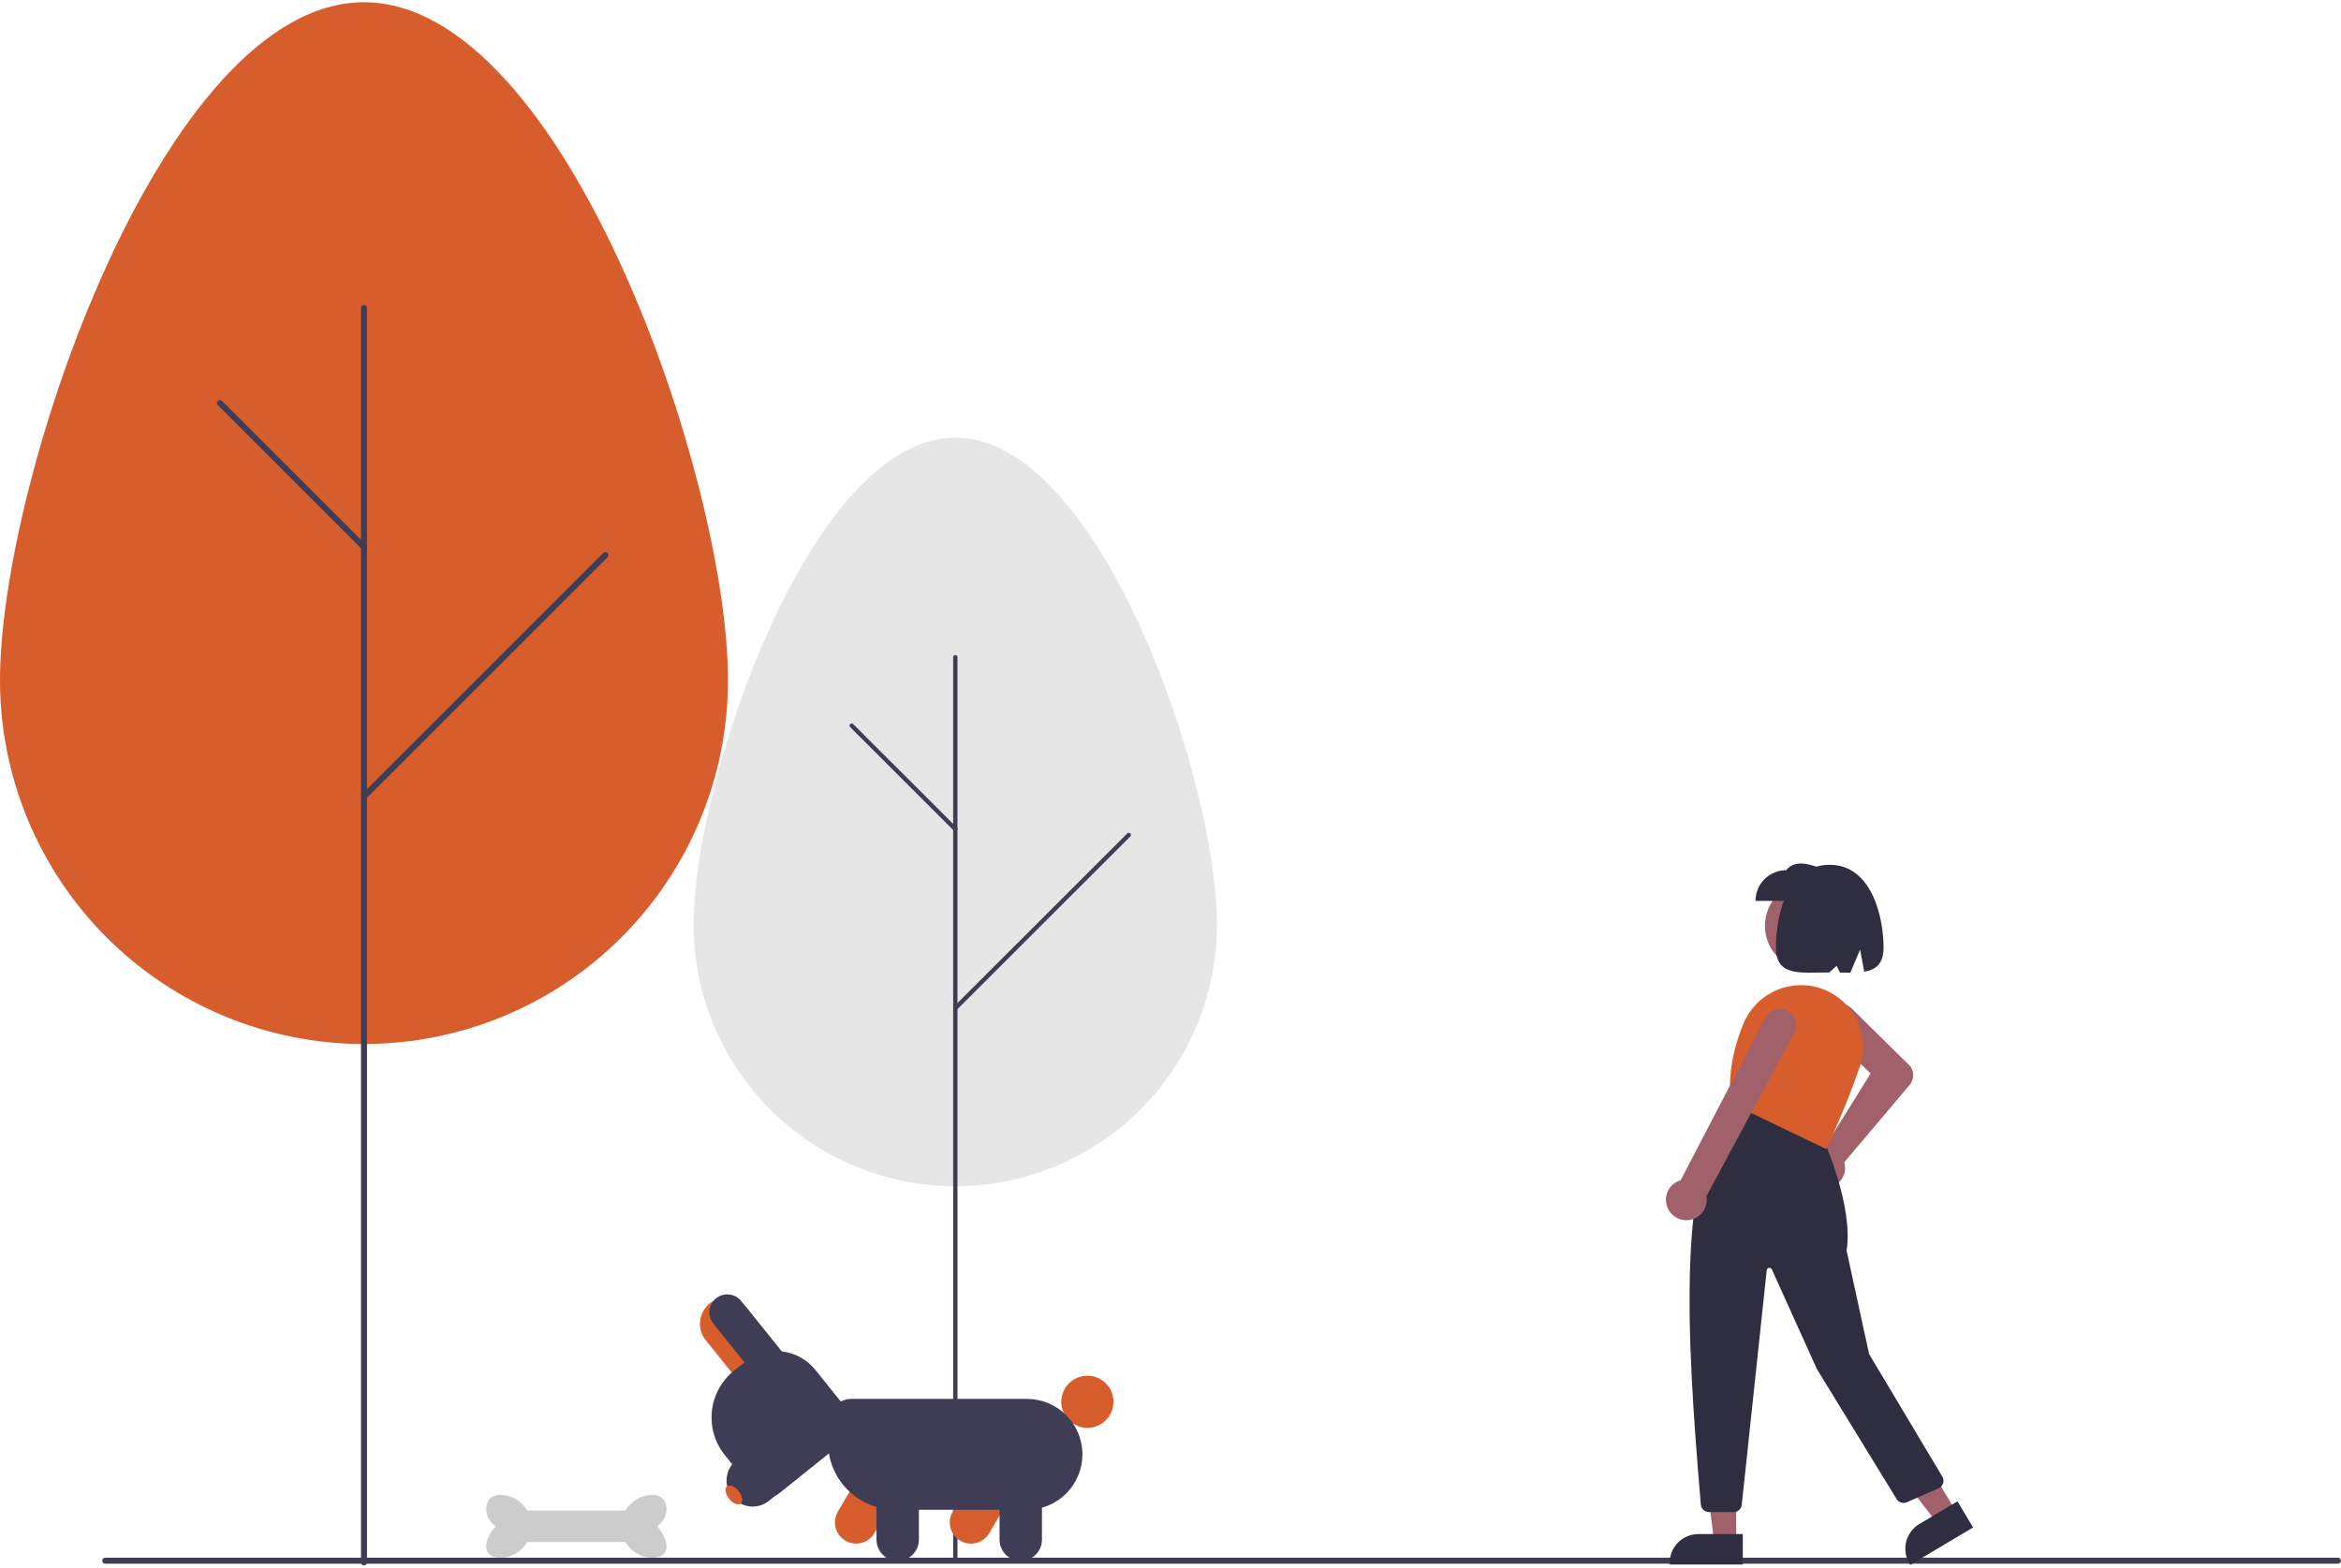 <svg width="627" height="420" viewBox="0 0 627 420" fill="none" xmlns="http://www.w3.org/2000/svg">
<g clip-path="url(#clip0_162_93)">
<path d="M0 182.212C0 128.37 43.648 0.604 97.491 0.604C151.333 0.604 194.981 128.37 194.981 182.212C194.981 208.069 184.71 232.866 166.427 251.149C148.144 269.432 123.347 279.703 97.491 279.703C71.635 279.703 46.837 269.432 28.554 251.149C10.271 232.866 3.85286e-07 208.069 0 182.212Z" fill="#D85D2C"/>
<path d="M97.491 419.396C97.278 419.396 97.074 419.311 96.924 419.161C96.773 419.011 96.689 418.807 96.689 418.594V82.479C96.689 82.266 96.773 82.062 96.924 81.912C97.074 81.762 97.278 81.677 97.491 81.677C97.703 81.677 97.907 81.762 98.058 81.912C98.208 82.062 98.292 82.266 98.292 82.479V418.594C98.292 418.807 98.208 419.011 98.058 419.161C97.907 419.311 97.703 419.396 97.491 419.396Z" fill="#3F3D56"/>
<path d="M97.491 147.368C97.385 147.368 97.281 147.348 97.184 147.307C97.086 147.267 96.998 147.208 96.924 147.133L58.337 108.547C58.262 108.473 58.202 108.384 58.161 108.287C58.12 108.189 58.099 108.085 58.099 107.979C58.098 107.873 58.119 107.769 58.159 107.671C58.2 107.573 58.259 107.484 58.334 107.41C58.408 107.335 58.497 107.276 58.595 107.235C58.693 107.195 58.797 107.175 58.903 107.175C59.009 107.175 59.113 107.197 59.211 107.237C59.308 107.278 59.397 107.338 59.471 107.413L98.058 146C98.17 146.112 98.246 146.255 98.277 146.41C98.308 146.566 98.292 146.727 98.231 146.873C98.171 147.02 98.068 147.145 97.936 147.233C97.804 147.321 97.649 147.368 97.491 147.368Z" fill="#3F3D56"/>
<path d="M97.491 214.169C97.332 214.169 97.177 214.122 97.045 214.034C96.913 213.946 96.811 213.821 96.75 213.674C96.689 213.528 96.674 213.367 96.704 213.211C96.735 213.056 96.812 212.913 96.924 212.801L161.544 148.18C161.618 148.105 161.707 148.045 161.804 148.004C161.902 147.963 162.006 147.942 162.112 147.942C162.218 147.941 162.322 147.962 162.42 148.002C162.518 148.043 162.607 148.102 162.681 148.177C162.756 148.251 162.815 148.34 162.856 148.438C162.896 148.535 162.916 148.64 162.916 148.746C162.916 148.852 162.895 148.956 162.854 149.054C162.813 149.151 162.753 149.24 162.678 149.314L98.058 213.934C97.983 214.009 97.895 214.068 97.797 214.108C97.7 214.149 97.596 214.169 97.491 214.169Z" fill="#3F3D56"/>
<path d="M185.763 247.743C185.763 209.053 217.149 117.243 255.865 117.243C294.582 117.243 325.967 209.053 325.967 247.743C325.955 266.327 318.564 284.146 305.418 297.282C292.273 310.418 274.449 317.798 255.865 317.798C237.281 317.798 219.458 310.418 206.312 297.282C193.167 284.146 185.776 266.327 185.763 247.743Z" fill="#E6E6E6"/>
<path d="M255.865 418.178C255.79 418.178 255.715 418.163 255.645 418.134C255.575 418.105 255.511 418.063 255.458 418.009C255.404 417.956 255.362 417.892 255.333 417.823C255.304 417.753 255.289 417.678 255.289 417.602V176.076C255.289 175.924 255.35 175.778 255.458 175.67C255.566 175.563 255.713 175.502 255.865 175.502C256.018 175.502 256.164 175.563 256.272 175.67C256.38 175.778 256.441 175.924 256.442 176.076V417.602C256.442 417.678 256.427 417.753 256.398 417.823C256.369 417.892 256.326 417.956 256.273 418.009C256.219 418.063 256.156 418.105 256.086 418.134C256.016 418.163 255.941 418.178 255.865 418.178Z" fill="#3F3D56"/>
<path d="M255.865 222.705C255.789 222.705 255.714 222.69 255.645 222.661C255.575 222.632 255.511 222.589 255.458 222.536L227.711 194.808C227.603 194.7 227.543 194.554 227.543 194.401C227.543 194.248 227.603 194.102 227.712 193.994C227.82 193.886 227.966 193.825 228.119 193.825C228.272 193.825 228.419 193.886 228.527 193.994L256.273 221.721C256.353 221.802 256.408 221.905 256.43 222.016C256.453 222.128 256.441 222.244 256.398 222.349C256.354 222.454 256.28 222.544 256.185 222.608C256.091 222.671 255.979 222.705 255.865 222.705Z" fill="#3F3D56"/>
<path d="M255.865 270.706C255.751 270.706 255.64 270.673 255.545 270.609C255.45 270.546 255.376 270.456 255.333 270.351C255.289 270.246 255.278 270.13 255.3 270.018C255.322 269.906 255.377 269.804 255.458 269.723L301.924 223.288C301.977 223.234 302.041 223.192 302.111 223.163C302.181 223.134 302.256 223.119 302.331 223.119C302.407 223.119 302.482 223.134 302.552 223.163C302.622 223.192 302.685 223.234 302.739 223.288C302.792 223.341 302.835 223.405 302.864 223.475C302.893 223.544 302.908 223.619 302.908 223.695C302.908 223.771 302.893 223.846 302.864 223.916C302.835 223.985 302.793 224.049 302.739 224.103L256.273 270.538C256.219 270.591 256.156 270.634 256.086 270.663C256.016 270.692 255.941 270.706 255.865 270.706Z" fill="#3F3D56"/>
<path d="M260.049 413.559C259.05 413.558 258.069 413.293 257.205 412.791C256.341 412.289 255.625 411.568 255.129 410.701C254.633 409.834 254.374 408.851 254.379 407.852C254.385 406.853 254.654 405.873 255.159 405.011L263.107 391.441L272.907 397.181L264.959 410.751C264.457 411.607 263.74 412.317 262.879 412.809C262.017 413.302 261.042 413.56 260.049 413.559Z" fill="#D85D2C"/>
<path d="M291.239 382.545C295.099 382.545 298.229 379.415 298.229 375.555C298.229 371.695 295.099 368.566 291.239 368.566C287.379 368.566 284.25 371.695 284.25 375.555C284.25 379.415 287.379 382.545 291.239 382.545Z" fill="#D85D2C"/>
<path d="M229.297 413.559C228.298 413.558 227.317 413.293 226.453 412.791C225.589 412.289 224.873 411.568 224.377 410.701C223.88 409.834 223.622 408.851 223.627 407.852C223.633 406.853 223.901 405.872 224.407 405.011L232.355 391.441L242.155 397.181L234.207 410.751C233.705 411.607 232.988 412.317 232.126 412.809C231.265 413.302 230.29 413.56 229.297 413.559Z" fill="#D85D2C"/>
<path d="M275.059 404.489H239.841C235.048 404.483 230.454 402.577 227.065 399.188C223.676 395.799 221.769 391.204 221.764 386.412V381.061C221.766 379.397 222.428 377.801 223.605 376.624C224.781 375.448 226.377 374.786 228.041 374.784H275.059C278.998 374.784 282.776 376.348 285.561 379.134C288.346 381.919 289.911 385.697 289.911 389.636C289.911 393.575 288.346 397.353 285.561 400.139C282.776 402.924 278.998 404.489 275.059 404.489Z" fill="#3F3D56"/>
<path d="M273.39 418.18C271.884 418.178 270.441 417.58 269.376 416.515C268.311 415.45 267.713 414.007 267.711 412.501V396.775H279.069V412.501C279.067 414.007 278.468 415.45 277.404 416.515C276.339 417.58 274.895 418.178 273.39 418.18Z" fill="#3F3D56"/>
<path d="M240.432 418.18C238.927 418.178 237.483 417.58 236.419 416.515C235.354 415.45 234.755 414.007 234.753 412.501V396.775H246.111V412.501C246.11 414.007 245.511 415.45 244.446 416.515C243.381 417.58 241.938 418.178 240.432 418.18Z" fill="#3F3D56"/>
<path d="M211.389 364.586L200.49 373.339L189.001 359.034C187.846 357.589 187.312 355.744 187.515 353.904C187.718 352.065 188.643 350.381 190.086 349.223C191.529 348.064 193.372 347.524 195.212 347.723C197.052 347.921 198.738 348.841 199.9 350.281L211.389 364.586Z" fill="#D85D2C"/>
<path d="M226.802 385.546L208.776 400.024C207.733 400.859 206.402 401.247 205.073 401.102C203.745 400.957 202.528 400.291 201.691 399.25L194.107 389.809C191.447 386.488 190.212 382.247 190.673 378.017C191.135 373.787 193.256 369.913 196.571 367.244L199.447 364.935C202.232 362.703 205.788 361.667 209.336 362.055C212.884 362.442 216.133 364.221 218.371 367.001L227.576 378.461C228.411 379.504 228.799 380.835 228.654 382.163C228.509 383.492 227.843 384.708 226.802 385.546Z" fill="#3F3D56"/>
<path d="M211.389 364.586L203.896 370.604L191.04 354.596C190.242 353.603 189.871 352.333 190.009 351.066C190.148 349.799 190.784 348.639 191.777 347.841C192.771 347.043 194.041 346.672 195.308 346.81C196.575 346.949 197.735 347.584 198.533 348.578L211.389 364.586Z" fill="#3F3D56"/>
<path d="M225.704 386.235L205.95 402.1C204.504 403.256 202.659 403.791 200.819 403.588C198.98 403.384 197.296 402.46 196.137 401.017C194.978 399.574 194.439 397.73 194.637 395.89C194.836 394.05 195.756 392.364 197.196 391.202L216.951 375.336L225.704 386.235Z" fill="#3F3D56"/>
<path d="M198.402 402.819C199.107 402.252 198.852 400.764 197.832 399.494C196.813 398.224 195.414 397.654 194.709 398.221C194.003 398.787 194.258 400.276 195.278 401.545C196.298 402.815 197.696 403.385 198.402 402.819Z" fill="#D85D2C"/>
<path d="M142.345 408.911C142.345 411.143 141.459 413.284 139.88 414.863C138.302 416.441 136.161 417.328 133.928 417.328C129.279 417.328 129.118 413.12 132.726 408.911C129.118 406.506 129.279 400.494 133.928 400.494C136.161 400.494 138.302 401.381 139.88 402.959C141.459 404.538 142.345 406.679 142.345 408.911Z" fill="#CCCCCC"/>
<path d="M166.395 408.911C166.395 411.143 167.282 413.284 168.86 414.863C170.439 416.441 172.58 417.328 174.812 417.328C179.461 417.328 179.622 413.12 176.014 408.911C179.622 406.506 179.461 400.494 174.812 400.494C172.58 400.494 170.439 401.381 168.86 402.959C167.282 404.538 166.395 406.679 166.395 408.911Z" fill="#CCCCCC"/>
<path d="M171.205 404.702H137.536V413.12H171.205V404.702Z" fill="#CCCCCC"/>
<path d="M626.198 418.932H28.174C27.961 418.932 27.757 418.847 27.607 418.697C27.457 418.546 27.372 418.342 27.372 418.13C27.372 417.917 27.457 417.713 27.607 417.563C27.757 417.413 27.961 417.328 28.174 417.328H626.198C626.411 417.328 626.615 417.413 626.765 417.563C626.916 417.713 627 417.917 627 418.13C627 418.342 626.916 418.546 626.765 418.697C626.615 418.847 626.411 418.932 626.198 418.932Z" fill="#3F3D56"/>
<path d="M484.569 259.919C491.121 259.919 496.433 254.607 496.433 248.055C496.433 241.502 491.121 236.19 484.569 236.19C478.017 236.19 472.705 241.502 472.705 248.055C472.705 254.607 478.017 259.919 484.569 259.919Z" fill="#A0616A"/>
<path d="M483.802 314.566C483.573 313.854 483.498 313.1 483.58 312.356C483.663 311.612 483.902 310.894 484.282 310.248C484.661 309.603 485.173 309.045 485.783 308.611C486.393 308.177 487.088 307.877 487.822 307.731C488.055 307.685 488.291 307.656 488.527 307.644L501.025 287.586L489.609 276.733C489.173 276.319 488.823 275.822 488.58 275.271C488.337 274.721 488.205 274.127 488.193 273.526C488.18 272.924 488.287 272.326 488.507 271.766C488.727 271.205 489.056 270.694 489.475 270.262C489.893 269.83 490.393 269.485 490.946 269.246C491.499 269.008 492.093 268.882 492.695 268.875C493.297 268.868 493.894 268.981 494.452 269.206C495.01 269.431 495.518 269.764 495.947 270.187L511.709 285.728L511.74 285.767C512.228 286.509 512.463 287.388 512.412 288.274C512.36 289.161 512.024 290.007 511.453 290.687L493.943 311.397C493.995 311.563 494.038 311.731 494.073 311.902C494.219 312.636 494.209 313.393 494.043 314.123C493.876 314.853 493.557 315.54 493.107 316.138C492.656 316.736 492.085 317.232 491.429 317.594C490.774 317.956 490.049 318.175 489.303 318.238C489.152 318.251 489.002 318.257 488.853 318.257C487.729 318.253 486.636 317.893 485.729 317.23C484.822 316.568 484.148 315.635 483.802 314.566Z" fill="#A0616A"/>
<path d="M465.029 413.174H459.106L456.289 390.332L465.03 390.332L465.029 413.174Z" fill="#A0616A"/>
<path d="M466.78 419.157L447.202 419.156V418.673C447.202 417.666 447.401 416.668 447.786 415.737C448.172 414.806 448.737 413.96 449.45 413.247C450.162 412.534 451.008 411.969 451.939 411.583C452.87 411.198 453.868 410.999 454.876 410.999L466.781 411L466.78 419.157Z" fill="#2F2E41"/>
<path d="M523.891 404.986L518.802 408.017L504.695 389.831L512.206 385.36L523.891 404.986Z" fill="#A0616A"/>
<path d="M511.634 419.247L511.387 418.831C510.346 417.083 510.042 414.992 510.542 413.019C511.043 411.046 512.306 409.353 514.055 408.312L524.284 402.221L528.457 409.23L511.634 419.247Z" fill="#2F2E41"/>
<path d="M455.542 403.115C451.575 356.401 449.215 313.005 463.718 295.302L463.83 295.164L488.236 304.927L488.276 305.014C488.359 305.194 496.476 323.048 494.582 335.057L500.602 362.75L520.231 395.617C520.389 395.882 520.489 396.177 520.525 396.483C520.56 396.789 520.53 397.099 520.436 397.393C520.342 397.686 520.187 397.957 519.981 398.186C519.775 398.415 519.523 398.598 519.241 398.722L510.71 402.475C510.229 402.684 509.688 402.714 509.187 402.557C508.686 402.4 508.258 402.068 507.982 401.622L486.629 366.804L474.568 340.098C474.503 339.953 474.392 339.833 474.251 339.758C474.111 339.683 473.95 339.656 473.793 339.681C473.636 339.706 473.492 339.782 473.382 339.898C473.273 340.013 473.204 340.161 473.187 340.32L466.502 403.163C466.446 403.697 466.194 404.191 465.795 404.55C465.396 404.909 464.878 405.108 464.341 405.107H457.709C457.165 405.104 456.642 404.898 456.241 404.53C455.84 404.161 455.591 403.657 455.542 403.115Z" fill="#2F2E41"/>
<path d="M463.8 295.672L463.683 295.616L463.665 295.488C462.754 289.107 463.833 282.017 466.873 274.415C468.371 270.695 471.156 267.636 474.721 265.797C478.285 263.958 482.392 263.46 486.292 264.395C488.539 264.949 490.646 265.963 492.481 267.374C494.315 268.784 495.837 270.56 496.949 272.59C498.046 274.598 498.715 276.813 498.912 279.093C499.11 281.374 498.831 283.67 498.095 285.837C494.262 297.044 489.291 307.53 489.241 307.634L489.137 307.853L463.8 295.672Z" fill="#D85D2C"/>
<path d="M446.238 322.136C446.07 320.847 446.371 319.541 447.085 318.455C447.799 317.369 448.879 316.575 450.128 316.218L472.951 272.402C473.251 271.91 473.645 271.482 474.111 271.142C474.577 270.803 475.106 270.56 475.666 270.425C476.226 270.291 476.808 270.269 477.377 270.36C477.946 270.451 478.491 270.654 478.982 270.957C479.472 271.26 479.898 271.656 480.234 272.124C480.571 272.592 480.812 273.122 480.943 273.683C481.074 274.244 481.093 274.826 480.998 275.394C480.904 275.963 480.698 276.507 480.393 276.996L457.031 320.507C457.08 320.771 457.109 321.039 457.117 321.308C457.137 322.044 457.008 322.776 456.738 323.461C456.468 324.146 456.062 324.769 455.545 325.292C455.028 325.816 454.411 326.23 453.73 326.51C453.049 326.789 452.318 326.928 451.582 326.917C450.775 326.906 449.981 326.716 449.256 326.361C448.532 326.006 447.895 325.495 447.391 324.864C446.76 324.08 446.361 323.135 446.238 322.136Z" fill="#A0616A"/>
<path d="M470.184 241.353H489.023V233.141C484.888 231.498 480.842 230.101 478.396 233.141C476.218 233.141 474.129 234.006 472.589 235.546C471.049 237.086 470.184 239.175 470.184 241.353Z" fill="#2F2E41"/>
<path d="M490.066 231.692C501.328 231.692 504.481 245.809 504.481 253.773C504.481 258.214 502.472 259.803 499.316 260.34L498.201 254.395L495.59 260.596C494.704 260.6 493.772 260.583 492.807 260.565L491.921 258.743L489.947 260.533C482.041 260.544 475.652 261.697 475.652 253.773C475.652 245.809 478.416 231.692 490.066 231.692Z" fill="#2F2E41"/>
</g>
<defs>
<clipPath id="clip0_162_93">
<rect width="627" height="418.792" fill="white" transform="translate(0 0.604)"/>
</clipPath>
</defs>
</svg>
